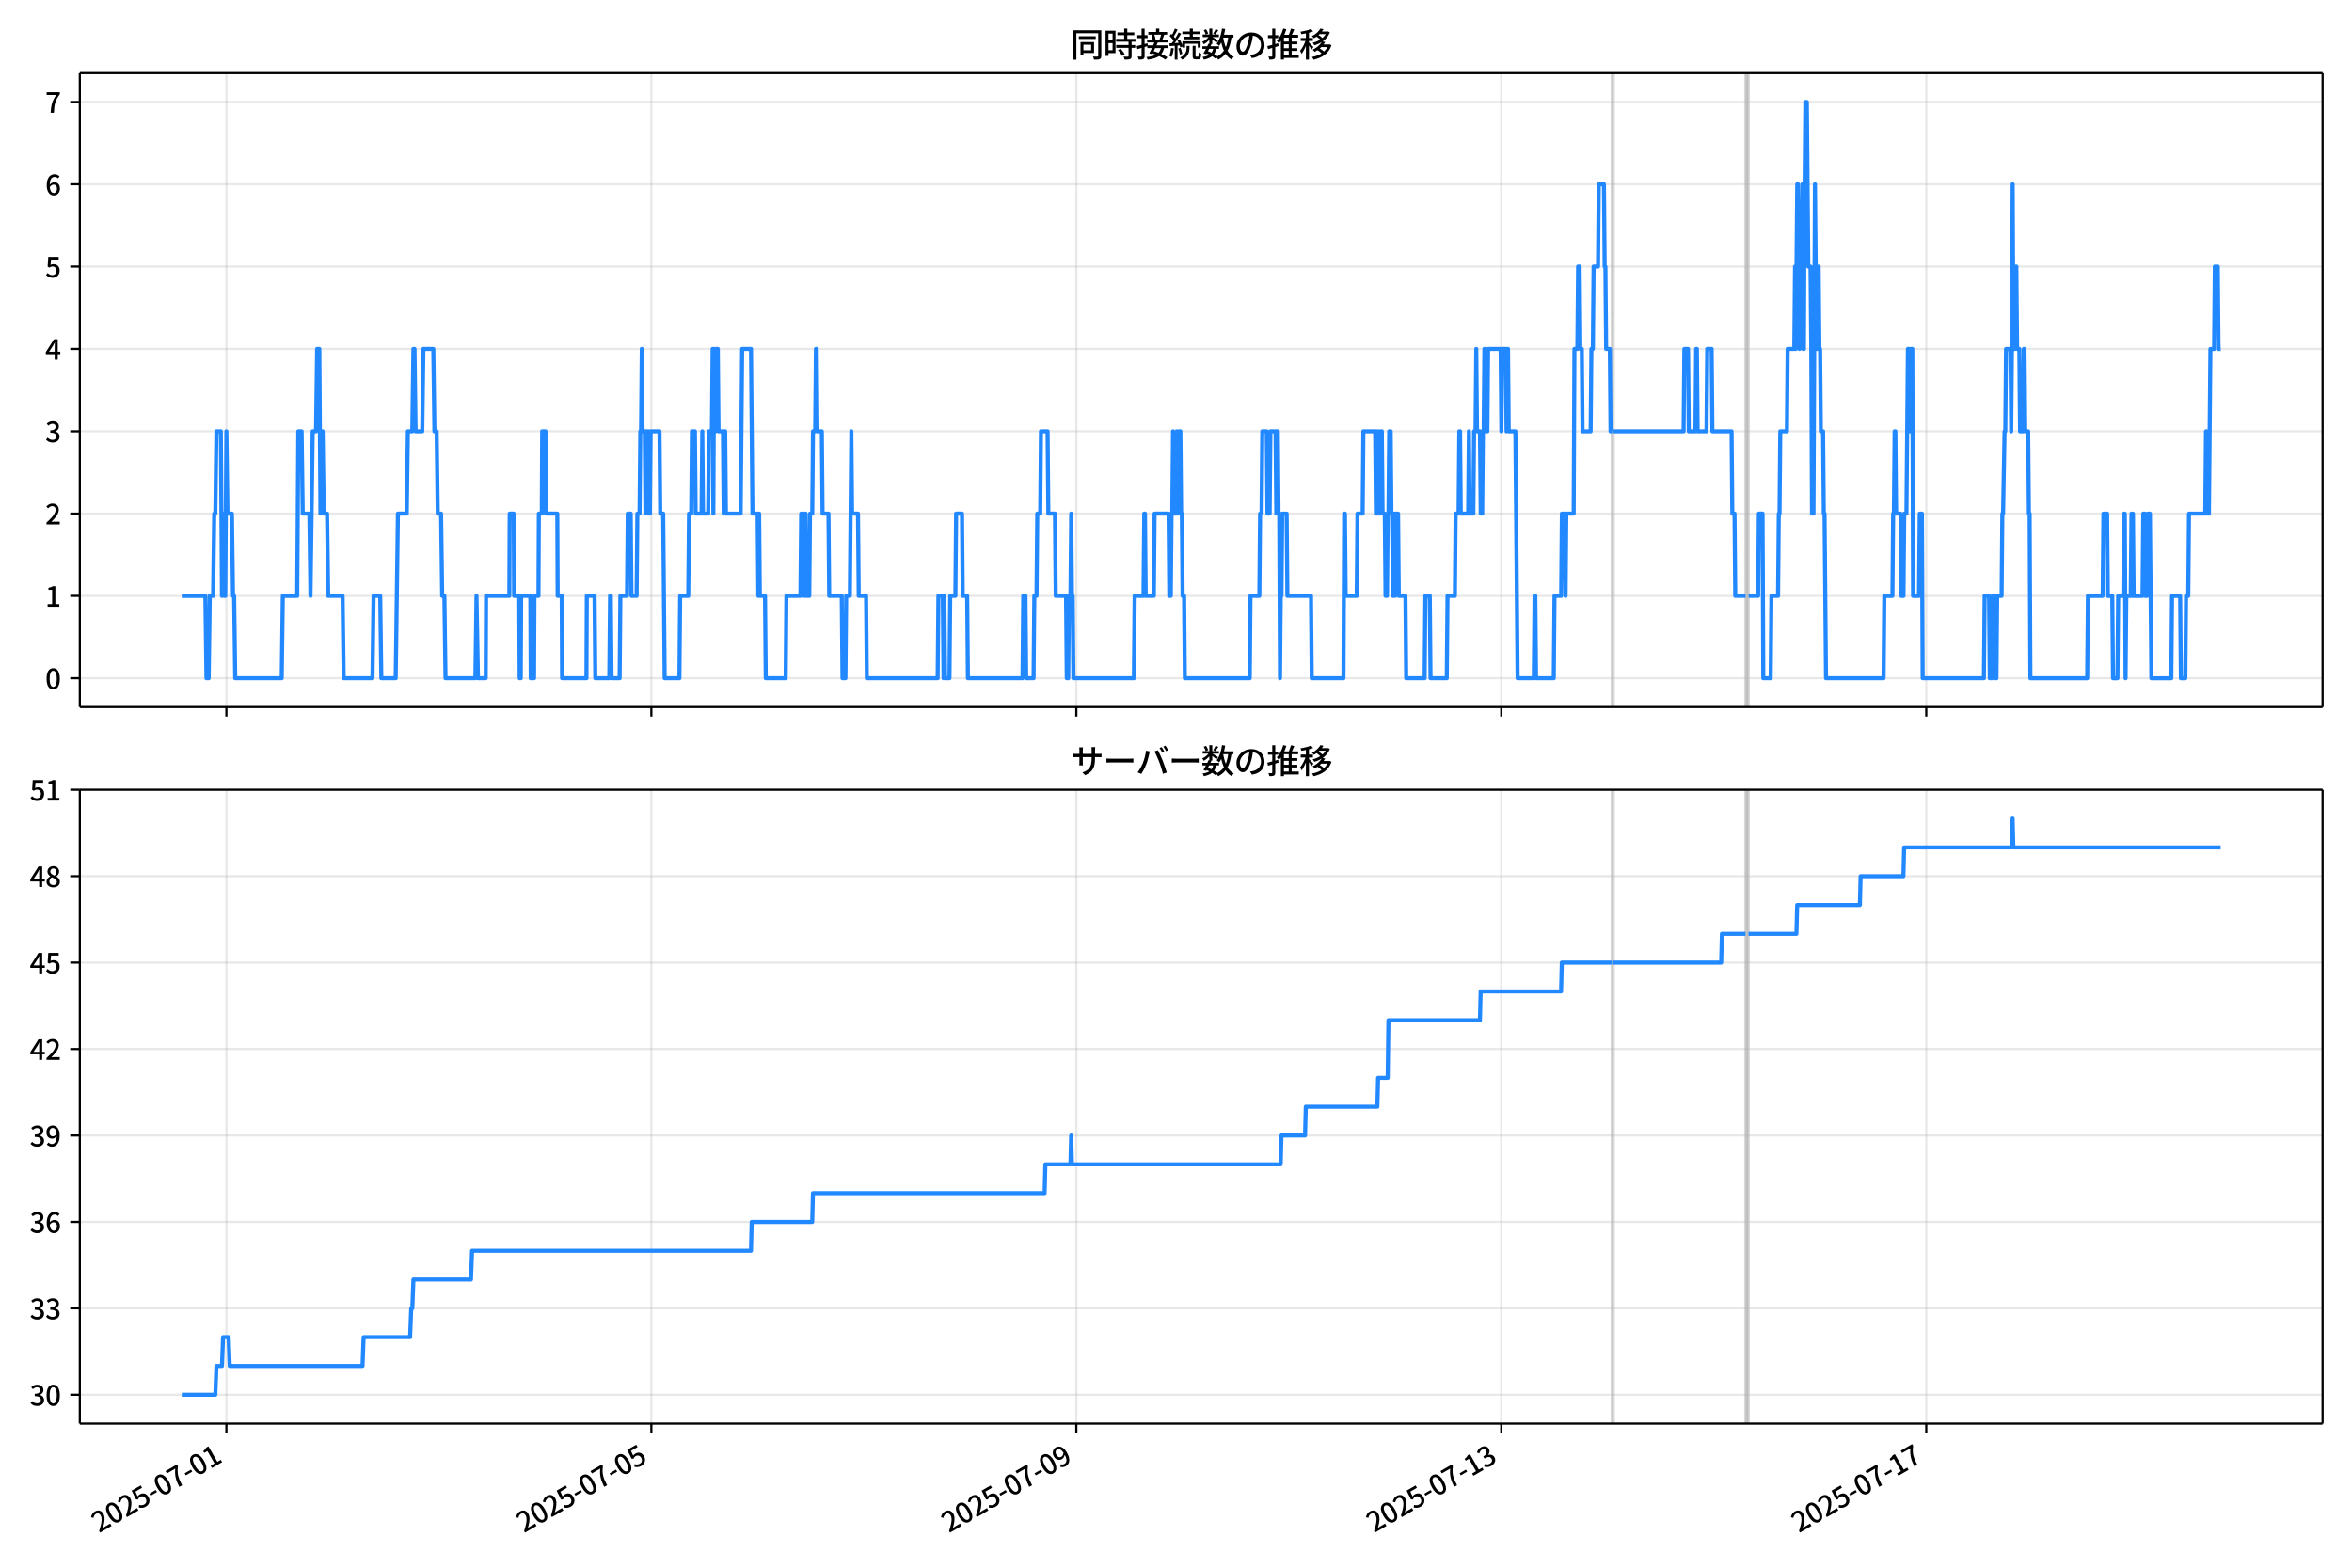 <!DOCTYPE svg  PUBLIC '-//W3C//DTD SVG 1.1//EN'  'http://www.w3.org/Graphics/SVG/1.1/DTD/svg11.dtd'>
<svg version="1.1" viewBox="0 0 864 576" xmlns="http://www.w3.org/2000/svg" xmlns:xlink="http://www.w3.org/1999/xlink">
 <defs>
  <style type="text/css">*{stroke-linejoin: round; stroke-linecap: butt}</style>
 </defs>
 <g id="aa">
  <g id="ab">
   <path d="m0 576h864v-576h-864z" fill="#fff"/>
  </g>
  <g id="ac">
   <g id="ad">
    <path d="m29.32 259.78h823.88v-232.9h-823.88z" fill="#fff"/>
   </g>
   <g id="ae">
    <path d="m592.15 259.78h.542v-232.9h-.542z" clip-path="url(#a)" fill="#808080" opacity=".3" stroke="#808080"/>
   </g>
   <g id="af">
    <path d="m641.21 259.78h1.084v-232.9h-1.084z" clip-path="url(#a)" fill="#808080" opacity=".3" stroke="#808080"/>
   </g>
   <g id="ag">
    <g id="ah">
     <g id="ai">
      <path d="m83.162 259.78v-232.9" clip-path="url(#a)" fill="none" stroke="#b0b0b0" stroke-linecap="square" stroke-opacity=".3" stroke-width=".8"/>
     </g>
     <g id="aj">
      <defs>
       <path id="f" d="m0 0v3.5" stroke="#000" stroke-width=".8"/>
      </defs>
      <use x="83.162" y="259.778" stroke="#000000" stroke-width=".8" xlink:href="#f"/>
     </g>
    </g>
    <g id="ak">
     <g id="al">
      <path d="m239.27 259.78v-232.9" clip-path="url(#a)" fill="none" stroke="#b0b0b0" stroke-linecap="square" stroke-opacity=".3" stroke-width=".8"/>
     </g>
     <g id="am">
      <use x="239.274" y="259.778" stroke="#000000" stroke-width=".8" xlink:href="#f"/>
     </g>
    </g>
    <g id="an">
     <g id="ao">
      <path d="m395.39 259.78v-232.9" clip-path="url(#a)" fill="none" stroke="#b0b0b0" stroke-linecap="square" stroke-opacity=".3" stroke-width=".8"/>
     </g>
     <g id="ap">
      <use x="395.386" y="259.778" stroke="#000000" stroke-width=".8" xlink:href="#f"/>
     </g>
    </g>
    <g id="aq">
     <g id="ar">
      <path d="m551.5 259.78v-232.9" clip-path="url(#a)" fill="none" stroke="#b0b0b0" stroke-linecap="square" stroke-opacity=".3" stroke-width=".8"/>
     </g>
     <g id="as">
      <use x="551.499" y="259.778" stroke="#000000" stroke-width=".8" xlink:href="#f"/>
     </g>
    </g>
    <g id="at">
     <g id="au">
      <path d="m707.61 259.78v-232.9" clip-path="url(#a)" fill="none" stroke="#b0b0b0" stroke-linecap="square" stroke-opacity=".3" stroke-width=".8"/>
     </g>
     <g id="av">
      <use x="707.611" y="259.778" stroke="#000000" stroke-width=".8" xlink:href="#f"/>
     </g>
    </g>
   </g>
   <g id="aw">
    <g id="ax">
     <g id="ay">
      <path d="m29.32 249.19h823.88" clip-path="url(#a)" fill="none" stroke="#b0b0b0" stroke-linecap="square" stroke-opacity=".3" stroke-width=".8"/>
     </g>
     <g id="az">
      <defs>
       <path id="c" d="m0 0h-3.5" stroke="#000" stroke-width=".8"/>
      </defs>
      <use x="29.32" y="249.191" stroke="#000000" stroke-width=".8" xlink:href="#c"/>
     </g>
     <g id="ba">
      <!-- 0 -->
      <g transform="translate(16.62 253.18) scale(.1 -.1)">
       <defs>
        <path id="d" transform="scale(.016)" d="m1830-90q-460 0-806 275-346 276-535 823-188 547-188 1366 0 820 188 1357 189 538 535 803 346 266 806 266 461 0 800-269 340-269 528-803 189-534 189-1354 0-819-189-1366-188-547-528-823-339-275-800-275zm0 589q237 0 422 185 186 186 288 599 103 413 103 1091 0 679-103 1082-102 403-288 582-185 180-422 180-236 0-422-180-186-179-292-582-105-403-105-1082 0-678 105-1091 106-413 292-599 186-185 422-185z"/>
       </defs>
       <use xlink:href="#d"/>
      </g>
     </g>
    </g>
    <g id="bb">
     <g id="bc">
      <path d="m29.32 218.95h823.88" clip-path="url(#a)" fill="none" stroke="#b0b0b0" stroke-linecap="square" stroke-opacity=".3" stroke-width=".8"/>
     </g>
     <g id="bd">
      <use x="29.32" y="218.945" stroke="#000000" stroke-width=".8" xlink:href="#c"/>
     </g>
     <g id="be">
      <!-- 1 -->
      <g transform="translate(16.62 222.93) scale(.1 -.1)">
       <defs>
        <path id="k" transform="scale(.016)" d="m544 0v608h1037v3277h-845v467q333 58 579 147 247 90 451 218h557v-4109h915v-608h-2694z"/>
       </defs>
       <use xlink:href="#k"/>
      </g>
     </g>
    </g>
    <g id="bf">
     <g id="bg">
      <path d="m29.32 188.7h823.88" clip-path="url(#a)" fill="none" stroke="#b0b0b0" stroke-linecap="square" stroke-opacity=".3" stroke-width=".8"/>
     </g>
     <g id="bh">
      <use x="29.32" y="188.699" stroke="#000000" stroke-width=".8" xlink:href="#c"/>
     </g>
     <g id="bi">
      <!-- 2 -->
      <g transform="translate(16.62 192.68) scale(.1 -.1)">
       <defs>
        <path id="e" transform="scale(.016)" d="m282 0v429q697 621 1164 1136 468 515 701 956 234 442 234 826 0 256-87 451-86 196-262 301-176 106-445 106-275 0-506-151-230-150-422-368l-416 410q301 333 637 518 336 186 803 186 429 0 749-176t496-493 176-745q0-455-224-919t-615-935q-390-470-889-950 186 20 394 36t374 16h1184v-634h-3046z"/>
       </defs>
       <use xlink:href="#e"/>
      </g>
     </g>
    </g>
    <g id="bj">
     <g id="bk">
      <path d="m29.32 158.45h823.88" clip-path="url(#a)" fill="none" stroke="#b0b0b0" stroke-linecap="square" stroke-opacity=".3" stroke-width=".8"/>
     </g>
     <g id="bl">
      <use x="29.32" y="158.452" stroke="#000000" stroke-width=".8" xlink:href="#c"/>
     </g>
     <g id="bm">
      <!-- 3 -->
      <g transform="translate(16.62 162.44) scale(.1 -.1)">
       <defs>
        <path id="j" transform="scale(.016)" d="m1715-90q-371 0-656 90t-503 240q-217 150-377 323l359 474q211-205 479-359 269-153 634-153 269 0 467 92 199 93 311 266t112 423q0 256-125 451t-429 300q-304 106-835 106v551q467 0 732 105 266 106 384 291 119 186 119 423 0 307-192 489-192 183-531 183-269 0-503-119-233-118-438-316l-384 460q282 256 614 413 333 157 737 157 422 0 748-144 327-144 512-413 186-269 186-659 0-403-221-685-221-281-592-422v-26q269-70 490-227t349-400 128-557q0-422-215-726-214-304-573-468-358-163-787-163z"/>
       </defs>
       <use xlink:href="#j"/>
      </g>
     </g>
    </g>
    <g id="bn">
     <g id="bo">
      <path d="m29.32 128.21h823.88" clip-path="url(#a)" fill="none" stroke="#b0b0b0" stroke-linecap="square" stroke-opacity=".3" stroke-width=".8"/>
     </g>
     <g id="bp">
      <use x="29.32" y="128.206" stroke="#000000" stroke-width=".8" xlink:href="#c"/>
     </g>
     <g id="bq">
      <!-- 4 -->
      <g transform="translate(16.62 132.19) scale(.1 -.1)">
       <defs>
        <path id="l" transform="scale(.016)" d="m2170 0v3072q0 192 12 457 13 266 20 458h-26q-90-179-183-365-92-185-195-364l-921-1415h2579v-576h-3328v493l1875 2957h858v-4717h-691z"/>
       </defs>
       <use xlink:href="#l"/>
      </g>
     </g>
    </g>
    <g id="br">
     <g id="bs">
      <path d="m29.32 97.959h823.88" clip-path="url(#a)" fill="none" stroke="#b0b0b0" stroke-linecap="square" stroke-opacity=".3" stroke-width=".8"/>
     </g>
     <g id="bt">
      <use x="29.32" y="97.959" stroke="#000000" stroke-width=".8" xlink:href="#c"/>
     </g>
     <g id="bu">
      <!-- 5 -->
      <g transform="translate(16.62 101.94) scale(.1 -.1)">
       <defs>
        <path id="h" transform="scale(.016)" d="m1715-90q-365 0-653 90t-506 237q-217 147-383 307l352 480q134-134 294-246t361-183q202-70 452-70 262 0 473 118 212 119 333 346 122 227 122 541 0 460-247 716-246 256-649 256-224 0-384-64t-365-198l-365 237 141 2240h2387v-627h-1747l-109-1204q154 77 307 118 154 42 340 42 397 0 723-160t518-490q192-329 192-847 0-519-224-887t-586-560q-361-192-777-192z"/>
       </defs>
       <use xlink:href="#h"/>
      </g>
     </g>
    </g>
    <g id="bv">
     <g id="bw">
      <path d="m29.32 67.713h823.88" clip-path="url(#a)" fill="none" stroke="#b0b0b0" stroke-linecap="square" stroke-opacity=".3" stroke-width=".8"/>
     </g>
     <g id="bx">
      <use x="29.32" y="67.713" stroke="#000000" stroke-width=".8" xlink:href="#c"/>
     </g>
     <g id="by">
      <!-- 6 -->
      <g transform="translate(16.62 71.698) scale(.1 -.1)">
       <defs>
        <path id="q" transform="scale(.016)" d="m1971-90q-339 0-634 144-294 144-518 435-224 292-352 733-128 442-128 1044 0 678 147 1161 148 483 397 784 250 301 570 445t665 144q397 0 688-147 292-147 490-359l-403-448q-128 154-327 253-198 99-409 99-307 0-567-182-259-182-413-605-153-422-153-1145 0-608 115-1002t326-589q212-195 493-195 212 0 375 121 163 122 259 343t96 522q0 300-90 511-89 212-259 320-169 109-419 109-211 0-451-134t-458-461l-25 538q134 192 313 323t374 201q196 71 375 71 397 0 694-163 298-163 467-490 170-326 170-825 0-468-195-817-195-348-512-544-317-195-701-195z"/>
       </defs>
       <use xlink:href="#q"/>
      </g>
     </g>
    </g>
    <g id="bz">
     <g id="ca">
      <path d="m29.32 37.466h823.88" clip-path="url(#a)" fill="none" stroke="#b0b0b0" stroke-linecap="square" stroke-opacity=".3" stroke-width=".8"/>
     </g>
     <g id="cb">
      <use x="29.32" y="37.466" stroke="#000000" stroke-width=".8" xlink:href="#c"/>
     </g>
     <g id="cc">
      <!-- 7 -->
      <g transform="translate(16.62 41.451) scale(.1 -.1)">
       <defs>
        <path id="i" transform="scale(.016)" d="m1235 0q32 646 109 1187t224 1024 384 941 576 938h-2208v627h3027v-455q-409-512-665-989-256-476-397-969t-205-1053-90-1251h-755z"/>
       </defs>
       <use xlink:href="#i"/>
      </g>
     </g>
    </g>
   </g>
   <g id="cd">
    <path d="m66.769 218.95h8.669l.407 30.246h.813l.407-30.246h1.22l.407-30.246h.407l.407-30.246h1.626l.407 60.493.407-30.246.407 30.246h.407l.407-60.493.407 30.246h1.626l.407 30.246h.407l.407 30.246h17.075l.407-30.246h5.285l.407-60.493h1.22l.407 30.246h2.439l.407 30.246.813-60.493h1.22l.407-30.246h.813l.407 60.493.407-30.246h.407l.407 30.246h1.22l.407 30.246h5.285l.407 30.246h10.57l.407-30.246h2.439l.407 30.246h5.285l.813-60.493h3.252l.407-30.246h1.626l.407-30.246h.407l.407 30.246h2.439l.407-30.246h3.659l.407 30.246h.813l.407 30.246h1.22l.407 30.246h.813l.407 30.246h10.977l.407-30.246.542 30.246h2.846l.136-30.246h8.537l.136-30.246h1.491l.136 30.246h1.897l.136 30.246h.407l.136-30.246h3.388l.136 30.246h1.22l.136-30.246h1.491l.136-30.246h1.084l.136-30.246h1.22l.136 30.246h4.201l.136 30.246h1.491l.136 30.246h8.944l.136-30.246h2.846l.271 30.246h5.149l.271-30.246h.271l.271 30.246h2.981l.271-30.246h2.439l.271-30.246h1.084l.271 30.246h1.897l.271-30.246h.813l.271-30.246h.271l.271-30.246.271 30.246h.813l.271 30.246.271-30.246h.271l.271 30.246.271-30.246.271 30.246h.271l.271-30.246h3.252l.271 30.246h1.084l.542 60.493h5.421l.271-30.246h2.981l.271-30.246h.813l.271-30.246h1.084l.271 30.246h2.168l.271-30.246.271 30.246h1.897l.271-30.246h1.084l.271-30.246.271 60.493.271-60.493.271 30.246h.271l.271-30.246h.542l.271 30.246h1.626l.271 30.246.271-30.246h.271l.271 30.246h5.421l.542-60.493h3.252l.542 60.493h1.897l.271 30.246.271-30.246.271 30.246h1.897l.271 30.246h7.318l.271-30.246h5.149l.271-30.246h.542l.271 30.246h.271l.271-30.246h.271l.271 30.246h1.084l.271-30.246h.813l.271-30.246h.813l.271-30.246h.271l.271 30.246h1.626l.271 30.246h2.168l.271 30.246h4.607l.271 30.246h1.084l.271-30.246h1.355l.542-60.493.271 30.246h2.168l.271 30.246h2.71l.271 30.246h26.019l.271-30.246h1.626l.271 30.246.271-30.246.271 30.246h1.626l.271-30.246h1.897l.271-30.246h2.168l.271 30.246h1.626l.271 30.246h20.056l.271-30.246h.813l.271 30.246h2.71l.271-30.246h.813l.271-30.246h1.084l.271-30.246h2.439l.271 30.246h2.439l.271 30.246h3.794l.271 30.246h.542l.271-30.246h.542l.271-30.246.271 30.246h.271l.271 30.246h22.224l.271-30.246h3.252l.271-30.246h.271l.271 30.246h2.981l.271-30.246h5.149l.271 30.246h.542l.271-30.246h.271l.271-30.246.271 30.246h.813l.271-30.246.271 30.246h.271l.271-30.246h.542l.271 30.246h.271l.271 30.246h.542l.271 30.246h23.85l.271-30.246h3.252l.271-30.246h.542l.271-30.246h1.626l.271 30.246h.813l.271-30.246h1.897l.271 30.246.271-30.246h.271l.271 30.246h.271l.271 60.493.271-30.246h.271l.271-30.246h1.626l.271 30.246h8.673l.271 30.246h11.654l.271-60.493h.271l.271 30.246h4.065l.271-30.246h1.897l.271-30.246h4.336l.271 30.246.271-30.246.271 30.246h.271l.271-30.246.271 30.246h.271l.271-30.246h.271l.271 30.246h.813l.271 30.246h.542l.271-30.246h.271l.271-30.246h.542l.271 30.246h.271l.271 30.246h.271l.271-30.246.271 30.246.271-30.246h.813l.271 30.246h2.439l.271 30.246h6.776l.271-30.246h1.626l.271 30.246h5.963l.271-30.246h2.71l.271-30.246h1.084l.271-30.246h.271l.271 30.246h2.71l.271-30.246.271 30.246h1.355l.271-30.246h.542l.271-30.246.271 30.246h1.084l.271 30.246h.542l.271-30.246h.271l.271-30.246h.271l.271 30.246h.542l.271-30.246h4.607l.271 30.246.271-30.246h1.355l.271 30.246.271-30.246h.271l.271 30.246h2.439l.813 90.739h5.963l.271-30.246h.271l.271 30.246h6.505l.271-30.246h2.439l.271-30.246h1.084l.271 30.246.271-30.246h2.71l.271-60.493h1.084l.271-30.246h.542l.271 30.246h.542l.271 30.246h2.981l.271-30.246h.542l.271-30.246h1.626l.271-30.246h1.897l.271 30.246h.271l.271 30.246h1.355l.271 30.246h.542m.542 0h25.748l.271-30.246h1.355l.271 30.246h2.439l.271-30.246h.271l.271 30.246h3.252l.271-30.246h1.626l.271 30.246h7.047l.271 30.246h.813l.271 30.246h3.794m1.084 0h3.523l.271-30.246h1.355l.271 60.493h2.71l.271-30.246h2.439l.271-30.246h.271l.271-30.246h2.439l.271-30.246h2.439l.271-30.246.271 30.246.542-60.493h.271l.542 60.493.271-30.246h.542l.271-30.246.271 60.493h.271l.271-60.493.271-30.246h.542l.542 60.493h.813l.271 30.246.271 60.493.271-30.246.271 30.246.542-120.99.542 60.493h.542l.271-30.246.271 30.246h.271l.271 30.246h.813l.271 30.246h.271l.542 60.493h21.14l.271-30.246h2.981l.271-30.246h.271l.271-30.246h.271l.271 30.246h1.626l.271 30.246h.813l.271-30.246h.813l.542-60.493h.542l.271 30.246.271-30.246h.542l.271 90.739h2.168l.271-30.246h.813l.271 60.493h22.495l.271-30.246h1.626l.271 30.246h.813l.271-30.246h.542l.271 30.246h.542l.271-30.246h1.626l.271-30.246h.271l.542-30.246h.271l.271-30.246h1.626l.271 30.246.271-30.246.271-60.493.271 60.493h.542l.271-30.246h.271l.271 30.246h.813l.271 30.246h1.084l.271-30.246h.271l.271 30.246h1.084l.271 30.246h.271l.271 60.493h20.869l.271-30.246h5.421l.271-30.246h1.355l.271 30.246h1.626l.271 30.246h1.626l.271-30.246h1.897l.271-30.246h.271l.271 60.493.271-30.246h1.626l.271-30.246.271 30.246.271-30.246.271 30.246h3.252l.271-30.246h.542l.271 30.246h.542l.271-30.246h.813l.542 60.493h7.318l.271-30.246h2.981l.271 30.246h1.626l.271-30.246h.813l.271-30.246h5.963l.271-30.246h.271l.271 30.246h.542l.542-60.493h1.355l.271-30.246h1.084l.271 30.246h.813v0" clip-path="url(#a)" fill="none" stroke="#28f" stroke-linecap="square" stroke-width="1.5"/>
   </g>
   <g id="ce">
    <path d="m29.32 259.78v-232.9" fill="none" stroke="#000" stroke-linecap="square" stroke-width=".8"/>
   </g>
   <g id="cf">
    <path d="m853.2 259.78v-232.9" fill="none" stroke="#000" stroke-linecap="square" stroke-width=".8"/>
   </g>
   <g id="cg">
    <path d="m29.32 259.78h823.88" fill="none" stroke="#000" stroke-linecap="square" stroke-width=".8"/>
   </g>
   <g id="ch">
    <path d="m29.32 26.88h823.88" fill="none" stroke="#000" stroke-linecap="square" stroke-width=".8"/>
   </g>
   <g id="ci">
    <!-- 同時接続数の推移 -->
    <g transform="translate(393.26 20.88) scale(.12 -.12)">
     <defs>
      <path id="w" transform="scale(.016)" d="m1587 3936h3232v-518h-3232v518zm320-1114h557v-2534h-557v2534zm301 0h2291v-2086h-2291v512h1734v1069h-1734v505zm-1683 2260h5113v-570h-4524v-5056h-589v5626zm4768 0h595v-4896q0-250-67-397t-227-218q-160-77-426-96t-675-19q-13 83-45 192t-77 218q-45 108-89 185 281-13 527-13 247 0 330 0 83 7 118 42 36 35 36 112v4890z"/>
      <path id="u" transform="scale(.016)" d="m2714 4672h3238v-525h-3238v525zm-244-1235h3712v-538h-3712v538zm20-1184h3635v-531h-3635v531zm1523 3155h595v-2310h-595v2310zm832-2451h589v-2823q0-230-61-364-61-135-227-199-167-70-423-86t-633-16q-20 121-78 285-57 163-121 284 275-6 509-9t310-3q77 6 106 28 29 23 29 93v2810zm-2023-1677 487 282q153-160 313-352t294-381q135-189 206-343l-519-313q-64 153-189 348-124 196-278 394-154 199-314 365zm-2086 3718h1619v-4281h-1619v544h1056v3187h-1056v550zm32-1843h1293v-537h-1293v537zm-320 1843h563v-4832h-563v4832z"/>
      <path id="v" transform="scale(.016)" d="m3866 5408h614v-870h-614v870zm-1479-653h3597v-518h-3597v518zm-230-1485h4e3v-518h-4e3v518zm825 922 519 102q64-160 121-342 58-182 96-352 39-170 45-304l-544-128q-6 134-42 313-35 180-83 365-48 186-112 346zm1856 109 589-71q-96-275-202-557-105-281-195-486l-518 77q58 147 122 329 64 183 118 372t86 336zm-2643-2106h3943v-518h-3943v518zm1408 685 602-115q-167-371-362-784t-390-797-362-685l-525 179q160 288 346 666t368 784 323 752zm-659-2157 358 403q352-102 733-240 381-137 752-304 371-166 697-336 327-169 558-329l-384-461q-218 160-532 336-313 176-685 345-371 170-755 323-384 154-742 263zm1894 1114 583-71q-122-550-353-944-230-393-604-662t-922-435q-547-167-1296-269-25 128-93 269-67 141-137 230 678 64 1168 192t819 349q330 221 531 550 202 330 304 791zm-4684 217q396 90 953 240 557 151 1120 311l77-544q-525-154-1053-311-528-156-963-284l-134 588zm121 2093h1965v-563h-1965v563zm819 1248h576v-5229q0-236-51-374t-192-208q-141-77-355-99-214-23-541-16-13 115-64 288t-109 294q205-6 381-6t234 0q64 0 92 28 29 29 29 93v5229z"/>
      <path id="t" transform="scale(.016)" d="m4058 5408h595v-1798h-595v1798zm-1415-563h3443v-499h-3443v499zm231-992h3008v-499h-3008v499zm-224-877h3475v-1203h-531v729h-2432v-729h-512v1203zm1964-877h551v-1881q0-122 22-157 23-35 106-35 25 0 92 0 68 0 135 0t99 0q51 0 83 54t45 224 19 515q90-70 234-131t259-93q-19-429-83-662-64-234-183-326-118-93-316-93-39 0-103 0t-134 0-138 0q-67 0-99 0-237 0-365 64t-176 218q-48 153-48 422v1881zm-1164-6h550v-455q0-243-48-528-48-284-186-579-137-294-409-572-272-279-727-503-70 90-192 208-121 118-230 195 416 205 665 438 250 234 371 474 122 240 164 467 42 228 42 413v442zm-2240 3309 524-192q-121-244-259-503-137-259-275-496t-259-416l-410 173q122 186 246 438 125 253 240 515 116 263 193 481zm716-743 500-230q-224-359-496-756-272-396-548-764-275-368-518-650l-358 205q179 211 377 483 199 272 387 569 189 298 358 592 170 295 298 551zm-1721-665 307 403q166-154 339-340 173-185 320-364t224-327l-326-460q-77 160-218 348-141 189-314 384-172 196-332 356zm1485-832 435 179q128-211 249-458 122-246 215-474 93-227 137-412l-473-211q-32 185-119 422-86 237-201 486-115 250-243 468zm-1530-583q422 26 998 54 576 29 1184 68l7-499q-570-45-1127-84-556-38-992-70l-70 531zm1702-992 436 135q121-276 214-596t118-556l-454-148q-26 237-112 563-86 327-202 602zm-1363 109 499-83q-57-455-163-897-105-441-253-748-51 32-134 73-83 42-170 83-86 42-144 62 148 294 234 697t131 813zm691 627h525v-2861h-525v2861z"/>
      <path id="n" transform="scale(.016)" d="m224 2022h3187v-499h-3187v499zm51 2247h3111v-487h-3111v487zm1127-1735 563-121q-154-320-333-672t-352-679q-173-326-326-582l-532 173q148 243 324 566t345 669q170 346 311 646zm934-832 563-64q-89-480-262-838t-461-614-701-432-976-298q-25 128-99 269t-157 237q659 102 1085 303 426 202 666 554t342 883zm422 3597 519-211q-147-218-298-436-150-217-278-377l-403 186q121 173 252 413 132 240 208 425zm-1203 109h563v-2957h-563v2957zm-1075-320 448 186q134-192 246-420 112-227 157-393l-467-211q-38 172-147 406t-237 432zm1094-1050 397-236q-160-263-400-529-240-265-519-489-278-224-553-378-51 103-141 237-89 135-179 218 269 109 534 294 266 186 493 416 228 231 368 467zm487-204q83-45 246-145 163-99 352-211t346-211 221-150l-327-423q-83 77-230 198-147 122-317 253-170 132-327 250-156 119-259 189l295 250zm1798 396h2311v-556h-2311v556zm115 1178 615-90q-103-640-263-1235t-384-1101q-224-505-512-889-44 57-134 134t-186 157-166 125q275 339 473 796 199 458 340 995 141 538 217 1108zm1223-1510 614-58q-147-1101-445-1940-297-838-813-1443-515-604-1321-1014-26 71-90 177-64 105-134 208-70 102-128 159 742 346 1212 880 471 535 730 1290 260 755 375 1741zm-1005-135q134-851 387-1597 253-745 659-1305 407-560 1002-874-70-57-154-150-83-93-154-189-70-96-121-179-633 371-1056 988-422 618-688 1434-265 816-425 1783l550 89zm-3309-3065 327 416q377-148 754-330 378-182 701-378 324-195 548-368l-416-435q-211 179-519 378-307 198-666 383-358 186-729 334z"/>
      <path id="s" transform="scale(.016)" d="m3686 4378q-64-493-163-1041-99-547-265-1084-192-653-432-1104t-522-688-595-237q-320 0-596 221-275 221-448 621-172 400-172 931 0 537 220 1017 221 480 611 851 391 372 909 583 519 211 1121 211 576 0 1040-186 464-185 793-515 330-329 502-771 173-441 173-941 0-672-278-1194-278-521-816-851-538-329-1318-444l-378 601q166 20 307 42t263 48q307 70 585 217 279 148 496 375 218 227 342 534 125 308 125 692t-122 713q-121 330-358 573-236 243-582 380-346 138-781 138-525 0-935-186-409-185-694-489-284-304-432-656-147-352-147-678 0-365 89-605 90-240 224-355 135-115 276-115t288 144 297 457q151 314 298 800 147 461 246 982 100 522 145 1021l684-12z"/>
      <path id="o" transform="scale(.016)" d="m2995 2925h2893v-519h-2893v519zm0-1280h2893v-519h-2893v519zm-64-1299h3232v-557h-3232v557zm1312 3577h563v-3763h-563v3763zm429 1466 634-141q-154-390-340-794-185-403-339-684l-512 140q103 199 208 458 106 259 195 528 90 269 154 493zm-1472 25 582-147q-153-518-371-1018-217-499-483-931t-573-758q-38 64-109 160-70 96-147 198-77 103-141 160 416 416 733 1034t509 1302zm128-1203h2720v-537h-2720v-4205h-582v4422l313 320h269zm-3174-2157q396 90 953 240 557 151 1120 311l77-544q-525-154-1053-311-528-156-963-284l-134 588zm121 2093h1965v-563h-1965v563zm819 1248h576v-5229q0-236-51-374t-192-208q-141-77-355-99-214-23-541-16-13 115-64 288t-109 294q205-6 381-6t234 0q64 0 92 28 29 29 29 93v5229z"/>
      <path id="m" transform="scale(.016)" d="m4051 5402 595-109q-281-493-729-941t-1107-806q-39 64-106 144t-141 153q-73 74-137 119 608 288 1011 678t614 762zm-77-557h1511v-493h-1863l352 493zm1293 0h109l109 25 384-179q-192-505-496-905t-695-701q-390-301-845-519-454-217-947-358-44 109-137 253t-176 227q448 109 867 294 419 186 777 445 359 259 631 592t419 730v96zm-1990-954 377 307q167-96 336-218 170-121 320-249 151-128 247-237l-397-332q-90 108-237 236t-317 259q-169 132-329 234zm1107-934 595-109q-307-538-803-1031-496-492-1232-876-38 64-102 144t-138 156q-74 77-138 116 455 217 807 483t604 554q253 288 407 563zm-90-589h1460v-506h-1818l358 506zm1268 0h121l109 26 384-167q-192-614-531-1075t-787-794q-448-332-983-553-534-221-1129-355-45 115-132 269-86 153-176 249 551 96 1043 285 493 189 903 473 410 285 714 669t464 883v90zm-2132-1056 410 339q186-102 384-237 198-134 371-275t282-269l-435-371q-103 128-270 272-166 144-361 288t-381 253zm-2150 3533h589v-5376h-589v5376zm-992-1242h2336v-569h-2336v569zm1024-224 365-160q-96-339-231-707-134-368-291-727-157-358-336-672-179-313-365-537-44 128-134 291t-160 272q173 192 339 457 167 266 323 570 157 304 282 618t208 595zm941 1946 416-467q-314-122-695-221-380-99-784-173-403-74-780-131-20 102-71 236-51 135-102 231 358 58 732 138 375 80 711 179t573 208zm-397-2579q58-45 179-170 122-125 266-266 144-140 259-265t160-183l-352-473q-58 102-157 255-99 154-218 317-118 164-227 311-108 147-185 237l275 237z"/>
     </defs>
     <use xlink:href="#w"/>
     <use transform="translate(100)" xlink:href="#u"/>
     <use transform="translate(200)" xlink:href="#v"/>
     <use transform="translate(300)" xlink:href="#t"/>
     <use transform="translate(400)" xlink:href="#n"/>
     <use transform="translate(500)" xlink:href="#s"/>
     <use transform="translate(600)" xlink:href="#o"/>
     <use transform="translate(700)" xlink:href="#m"/>
    </g>
   </g>
  </g>
  <g id="cj">
   <g id="ck">
    <path d="m29.32 523.06h823.88v-232.9h-823.88z" fill="#fff"/>
   </g>
   <g id="cl">
    <path d="m592.15 523.06h.542v-232.9h-.542z" clip-path="url(#b)" fill="#808080" opacity=".3" stroke="#808080"/>
   </g>
   <g id="cm">
    <path d="m641.21 523.06h1.084v-232.9h-1.084z" clip-path="url(#b)" fill="#808080" opacity=".3" stroke="#808080"/>
   </g>
   <g id="cn">
    <g id="co">
     <g id="cp">
      <path d="m83.162 523.06v-232.9" clip-path="url(#b)" fill="none" stroke="#b0b0b0" stroke-linecap="square" stroke-opacity=".3" stroke-width=".8"/>
     </g>
     <g id="cq">
      <use x="83.162" y="523.055" stroke="#000000" stroke-width=".8" xlink:href="#f"/>
     </g>
     <g id="cr">
      <!-- 2025-07-01 -->
      <g transform="translate(36.373 563.33) rotate(-30) scale(.1 -.1)">
       <defs>
        <path id="g" transform="scale(.016)" d="m301 1536v544h1689v-544h-1689z"/>
       </defs>
       <use xlink:href="#e"/>
       <use transform="translate(57)" xlink:href="#d"/>
       <use transform="translate(114)" xlink:href="#e"/>
       <use transform="translate(171)" xlink:href="#h"/>
       <use transform="translate(228)" xlink:href="#g"/>
       <use transform="translate(263.7)" xlink:href="#d"/>
       <use transform="translate(320.7)" xlink:href="#i"/>
       <use transform="translate(377.7)" xlink:href="#g"/>
       <use transform="translate(413.4)" xlink:href="#d"/>
       <use transform="translate(470.4)" xlink:href="#k"/>
      </g>
     </g>
    </g>
    <g id="cs">
     <g id="ct">
      <path d="m239.27 523.06v-232.9" clip-path="url(#b)" fill="none" stroke="#b0b0b0" stroke-linecap="square" stroke-opacity=".3" stroke-width=".8"/>
     </g>
     <g id="cu">
      <use x="239.274" y="523.055" stroke="#000000" stroke-width=".8" xlink:href="#f"/>
     </g>
     <g id="cv">
      <!-- 2025-07-05 -->
      <g transform="translate(192.48 563.33) rotate(-30) scale(.1 -.1)">
       <use xlink:href="#e"/>
       <use transform="translate(57)" xlink:href="#d"/>
       <use transform="translate(114)" xlink:href="#e"/>
       <use transform="translate(171)" xlink:href="#h"/>
       <use transform="translate(228)" xlink:href="#g"/>
       <use transform="translate(263.7)" xlink:href="#d"/>
       <use transform="translate(320.7)" xlink:href="#i"/>
       <use transform="translate(377.7)" xlink:href="#g"/>
       <use transform="translate(413.4)" xlink:href="#d"/>
       <use transform="translate(470.4)" xlink:href="#h"/>
      </g>
     </g>
    </g>
    <g id="cw">
     <g id="cx">
      <path d="m395.39 523.06v-232.9" clip-path="url(#b)" fill="none" stroke="#b0b0b0" stroke-linecap="square" stroke-opacity=".3" stroke-width=".8"/>
     </g>
     <g id="cy">
      <use x="395.386" y="523.055" stroke="#000000" stroke-width=".8" xlink:href="#f"/>
     </g>
     <g id="cz">
      <!-- 2025-07-09 -->
      <g transform="translate(348.6 563.33) rotate(-30) scale(.1 -.1)">
       <defs>
        <path id="p" transform="scale(.016)" d="m1562-90q-410 0-708 150-297 151-502 356l403 461q141-160 346-256t422-96q224 0 425 102 202 103 352 333 151 230 237 614 87 384 87 941 0 589-115 970t-323 563-496 182q-205 0-372-118-166-118-262-336t-96-525q0-301 86-512 87-211 259-323 173-112 417-112 224 0 460 141 237 141 448 461l32-544q-134-180-313-314t-371-208-384-74q-391 0-689 166-297 167-467 496-169 330-169 823 0 467 195 816t515 541 698 192q339 0 636-138 298-137 519-419 221-281 349-710t128-1018q0-691-141-1187t-391-807q-249-310-563-461-313-150-652-150z"/>
       </defs>
       <use xlink:href="#e"/>
       <use transform="translate(57)" xlink:href="#d"/>
       <use transform="translate(114)" xlink:href="#e"/>
       <use transform="translate(171)" xlink:href="#h"/>
       <use transform="translate(228)" xlink:href="#g"/>
       <use transform="translate(263.7)" xlink:href="#d"/>
       <use transform="translate(320.7)" xlink:href="#i"/>
       <use transform="translate(377.7)" xlink:href="#g"/>
       <use transform="translate(413.4)" xlink:href="#d"/>
       <use transform="translate(470.4)" xlink:href="#p"/>
      </g>
     </g>
    </g>
    <g id="da">
     <g id="db">
      <path d="m551.5 523.06v-232.9" clip-path="url(#b)" fill="none" stroke="#b0b0b0" stroke-linecap="square" stroke-opacity=".3" stroke-width=".8"/>
     </g>
     <g id="dc">
      <use x="551.499" y="523.055" stroke="#000000" stroke-width=".8" xlink:href="#f"/>
     </g>
     <g id="dd">
      <!-- 2025-07-13 -->
      <g transform="translate(504.71 563.33) rotate(-30) scale(.1 -.1)">
       <use xlink:href="#e"/>
       <use transform="translate(57)" xlink:href="#d"/>
       <use transform="translate(114)" xlink:href="#e"/>
       <use transform="translate(171)" xlink:href="#h"/>
       <use transform="translate(228)" xlink:href="#g"/>
       <use transform="translate(263.7)" xlink:href="#d"/>
       <use transform="translate(320.7)" xlink:href="#i"/>
       <use transform="translate(377.7)" xlink:href="#g"/>
       <use transform="translate(413.4)" xlink:href="#k"/>
       <use transform="translate(470.4)" xlink:href="#j"/>
      </g>
     </g>
    </g>
    <g id="de">
     <g id="df">
      <path d="m707.61 523.06v-232.9" clip-path="url(#b)" fill="none" stroke="#b0b0b0" stroke-linecap="square" stroke-opacity=".3" stroke-width=".8"/>
     </g>
     <g id="dg">
      <use x="707.611" y="523.055" stroke="#000000" stroke-width=".8" xlink:href="#f"/>
     </g>
     <g id="dh">
      <!-- 2025-07-17 -->
      <g transform="translate(660.82 563.33) rotate(-30) scale(.1 -.1)">
       <use xlink:href="#e"/>
       <use transform="translate(57)" xlink:href="#d"/>
       <use transform="translate(114)" xlink:href="#e"/>
       <use transform="translate(171)" xlink:href="#h"/>
       <use transform="translate(228)" xlink:href="#g"/>
       <use transform="translate(263.7)" xlink:href="#d"/>
       <use transform="translate(320.7)" xlink:href="#i"/>
       <use transform="translate(377.7)" xlink:href="#g"/>
       <use transform="translate(413.4)" xlink:href="#k"/>
       <use transform="translate(470.4)" xlink:href="#i"/>
      </g>
     </g>
    </g>
   </g>
   <g id="di">
    <g id="dj">
     <g id="dk">
      <path d="m29.32 512.47h823.88" clip-path="url(#b)" fill="none" stroke="#b0b0b0" stroke-linecap="square" stroke-opacity=".3" stroke-width=".8"/>
     </g>
     <g id="dl">
      <use x="29.32" y="512.469" stroke="#000000" stroke-width=".8" xlink:href="#c"/>
     </g>
     <g id="dm">
      <!-- 30 -->
      <g transform="translate(10.92 516.45) scale(.1 -.1)">
       <use xlink:href="#j"/>
       <use transform="translate(57)" xlink:href="#d"/>
      </g>
     </g>
    </g>
    <g id="dn">
     <g id="do">
      <path d="m29.32 480.71h823.88" clip-path="url(#b)" fill="none" stroke="#b0b0b0" stroke-linecap="square" stroke-opacity=".3" stroke-width=".8"/>
     </g>
     <g id="dp">
      <use x="29.32" y="480.71" stroke="#000000" stroke-width=".8" xlink:href="#c"/>
     </g>
     <g id="dq">
      <!-- 33 -->
      <g transform="translate(10.92 484.7) scale(.1 -.1)">
       <use xlink:href="#j"/>
       <use transform="translate(57)" xlink:href="#j"/>
      </g>
     </g>
    </g>
    <g id="dr">
     <g id="ds">
      <path d="m29.32 448.95h823.88" clip-path="url(#b)" fill="none" stroke="#b0b0b0" stroke-linecap="square" stroke-opacity=".3" stroke-width=".8"/>
     </g>
     <g id="dt">
      <use x="29.32" y="448.952" stroke="#000000" stroke-width=".8" xlink:href="#c"/>
     </g>
     <g id="du">
      <!-- 36 -->
      <g transform="translate(10.92 452.94) scale(.1 -.1)">
       <use xlink:href="#j"/>
       <use transform="translate(57)" xlink:href="#q"/>
      </g>
     </g>
    </g>
    <g id="dv">
     <g id="dw">
      <path d="m29.32 417.19h823.88" clip-path="url(#b)" fill="none" stroke="#b0b0b0" stroke-linecap="square" stroke-opacity=".3" stroke-width=".8"/>
     </g>
     <g id="dx">
      <use x="29.32" y="417.193" stroke="#000000" stroke-width=".8" xlink:href="#c"/>
     </g>
     <g id="dy">
      <!-- 39 -->
      <g transform="translate(10.92 421.18) scale(.1 -.1)">
       <use xlink:href="#j"/>
       <use transform="translate(57)" xlink:href="#p"/>
      </g>
     </g>
    </g>
    <g id="dz">
     <g id="ea">
      <path d="m29.32 385.43h823.88" clip-path="url(#b)" fill="none" stroke="#b0b0b0" stroke-linecap="square" stroke-opacity=".3" stroke-width=".8"/>
     </g>
     <g id="eb">
      <use x="29.32" y="385.434" stroke="#000000" stroke-width=".8" xlink:href="#c"/>
     </g>
     <g id="ec">
      <!-- 42 -->
      <g transform="translate(10.92 389.42) scale(.1 -.1)">
       <use xlink:href="#l"/>
       <use transform="translate(57)" xlink:href="#e"/>
      </g>
     </g>
    </g>
    <g id="ed">
     <g id="ee">
      <path d="m29.32 353.68h823.88" clip-path="url(#b)" fill="none" stroke="#b0b0b0" stroke-linecap="square" stroke-opacity=".3" stroke-width=".8"/>
     </g>
     <g id="ef">
      <use x="29.32" y="353.675" stroke="#000000" stroke-width=".8" xlink:href="#c"/>
     </g>
     <g id="eg">
      <!-- 45 -->
      <g transform="translate(10.92 357.66) scale(.1 -.1)">
       <use xlink:href="#l"/>
       <use transform="translate(57)" xlink:href="#h"/>
      </g>
     </g>
    </g>
    <g id="eh">
     <g id="ei">
      <path d="m29.32 321.92h823.88" clip-path="url(#b)" fill="none" stroke="#b0b0b0" stroke-linecap="square" stroke-opacity=".3" stroke-width=".8"/>
     </g>
     <g id="ej">
      <use x="29.32" y="321.917" stroke="#000000" stroke-width=".8" xlink:href="#c"/>
     </g>
     <g id="ek">
      <!-- 48 -->
      <g transform="translate(10.92 325.9) scale(.1 -.1)">
       <defs>
        <path id="x" transform="scale(.016)" d="m1830-90q-441 0-787 163-345 164-547 448-202 285-202 650 0 314 122 557t314 419 403 291v32q-256 186-442 458-185 272-185 643 0 365 176 640t480 425q304 151 694 151 410 0 704-160t457-439q164-278 164-649 0-237-96-448t-234-381q-137-169-291-278v-32q218-115 397-285 179-169 288-406t109-557q0-346-189-628-189-281-532-448-342-166-803-166zm314 2708q205 198 310 419 106 221 106 464 0 211-83 384t-247 272q-163 99-393 99-288 0-480-183-192-182-192-502 0-256 134-429 135-172 359-294t486-230zm-294-2170q236 0 418 89 183 90 285 253 103 164 103 388 0 211-90 367-89 157-246 272-157 116-368 215t-454 195q-244-173-398-426-153-252-153-553 0-237 118-416 119-179 324-282 205-102 461-102z"/>
       </defs>
       <use xlink:href="#l"/>
       <use transform="translate(57)" xlink:href="#x"/>
      </g>
     </g>
    </g>
    <g id="el">
     <g id="em">
      <path d="m29.32 290.16h823.88" clip-path="url(#b)" fill="none" stroke="#b0b0b0" stroke-linecap="square" stroke-opacity=".3" stroke-width=".8"/>
     </g>
     <g id="en">
      <use x="29.32" y="290.158" stroke="#000000" stroke-width=".8" xlink:href="#c"/>
     </g>
     <g id="eo">
      <!-- 51 -->
      <g transform="translate(10.92 294.14) scale(.1 -.1)">
       <use xlink:href="#h"/>
       <use transform="translate(57)" xlink:href="#k"/>
      </g>
     </g>
    </g>
   </g>
   <g id="ep">
    <path d="m66.769 512.47h12.328l.407-10.586h2.033l.407-10.586h2.033l.407 10.586h48.785l.407-10.586h17.075l.407-10.586h.407l.407-10.586h21.14l.407-10.586h102.45l.271-10.586h22.224l.271-10.586h85.103l.271-10.586h9.215l.271-10.586.271 10.586h76.701l.271-10.586h8.673l.271-10.586h26.29l.271-10.586h3.523l.271-21.173h33.607l.271-10.586h29.542l.271-10.586h18.43m.542 0h39.57l.271-10.586h8.673m1.084 0h17.617l.271-10.586h23.037l.271-10.586h15.72l.271-10.586h39.57l.271-10.586.271 10.586h76.159v0" clip-path="url(#b)" fill="none" stroke="#28f" stroke-linecap="square" stroke-width="1.5"/>
   </g>
   <g id="eq">
    <path d="m29.32 523.06v-232.9" fill="none" stroke="#000" stroke-linecap="square" stroke-width=".8"/>
   </g>
   <g id="er">
    <path d="m853.2 523.06v-232.9" fill="none" stroke="#000" stroke-linecap="square" stroke-width=".8"/>
   </g>
   <g id="es">
    <path d="m29.32 523.06h823.88" fill="none" stroke="#000" stroke-linecap="square" stroke-width=".8"/>
   </g>
   <g id="et">
    <path d="m29.32 290.16h823.88" fill="none" stroke="#000" stroke-linecap="square" stroke-width=".8"/>
   </g>
   <g id="eu">
    <!-- サーバー数の推移 -->
    <g transform="translate(393.26 284.16) scale(.12 -.12)">
     <defs>
      <path id="z" transform="scale(.016)" d="m4685 2893q0-621-84-1111-83-489-288-877-204-387-569-691t-928-560l-544 512q448 167 781 371 333 205 550 503 218 298 323 739 106 442 106 1075v1620q0 192-10 339-9 147-22 217h723q-6-70-22-217t-16-339v-1581zm-2304 2086q-7-64-23-199-16-134-16-313v-2317q0-128 6-256 7-128 13-224 7-96 13-140h-710q6 44 12 140 7 96 13 221 7 125 7 259v2317q0 122-10 256-9 135-28 256h723zm-1978-1197q45-12 144-22t237-20q138-9 285-9h4217q237 0 394 13t246 26v-679q-76 7-240 13-163 6-393 6h-4224q-147 0-282-3-134-3-234-10-99-6-150-12v697z"/>
      <path id="r" transform="scale(.016)" d="m621 2854q109-6 265-16 157-9 339-16 183-6 349-6 128 0 352 0t509 0 598 0q314 0 624 0 311 0 586 0t486 0q212 0 327 0 230 0 416 16t301 22v-793q-109 6-308 19-198 13-409 13-109 0-324 0-214 0-489 0t-586 0q-310 0-624 0-313 0-598 0t-509 0-352 0q-262 0-525-10-262-9-428-22v793z"/>
      <path id="y" transform="scale(.016)" d="m4941 5037q83-109 176-269t182-320q90-160 154-288l-416-179q-96 192-240 448t-272 435l416 173zm723 275q83-122 182-282 100-160 196-317 96-156 153-271l-416-186q-102 205-246 454-144 250-279 429l410 173zm-4339-3360q102 262 201 556 100 295 183 612t144 630q61 314 93 602l723-147q-19-83-45-183-26-99-48-195t-42-166q-32-154-86-394t-131-512-164-551q-86-278-182-514-115-301-269-618-153-317-326-618-173-300-346-550l-697 294q301 397 563 874t429 880zm3155 198q-96 250-215 531-118 282-243 567-124 285-246 534-122 250-224 429l659 218q96-179 221-429t253-535q128-284 249-566 122-281 218-525 90-230 195-518 106-288 211-592 106-304 195-589 90-285 154-515l-729-237q-84 352-199 736t-240 768-259 723z"/>
     </defs>
     <use xlink:href="#z"/>
     <use transform="translate(100)" xlink:href="#r"/>
     <use transform="translate(200)" xlink:href="#y"/>
     <use transform="translate(300)" xlink:href="#r"/>
     <use transform="translate(400)" xlink:href="#n"/>
     <use transform="translate(500)" xlink:href="#s"/>
     <use transform="translate(600)" xlink:href="#o"/>
     <use transform="translate(700)" xlink:href="#m"/>
    </g>
   </g>
  </g>
 </g>
 <defs>
  <clipPath id="a">
   <rect x="29.32" y="26.88" width="823.88" height="232.9"/>
  </clipPath>
  <clipPath id="b">
   <rect x="29.32" y="290.16" width="823.88" height="232.9"/>
  </clipPath>
 </defs>
</svg>
